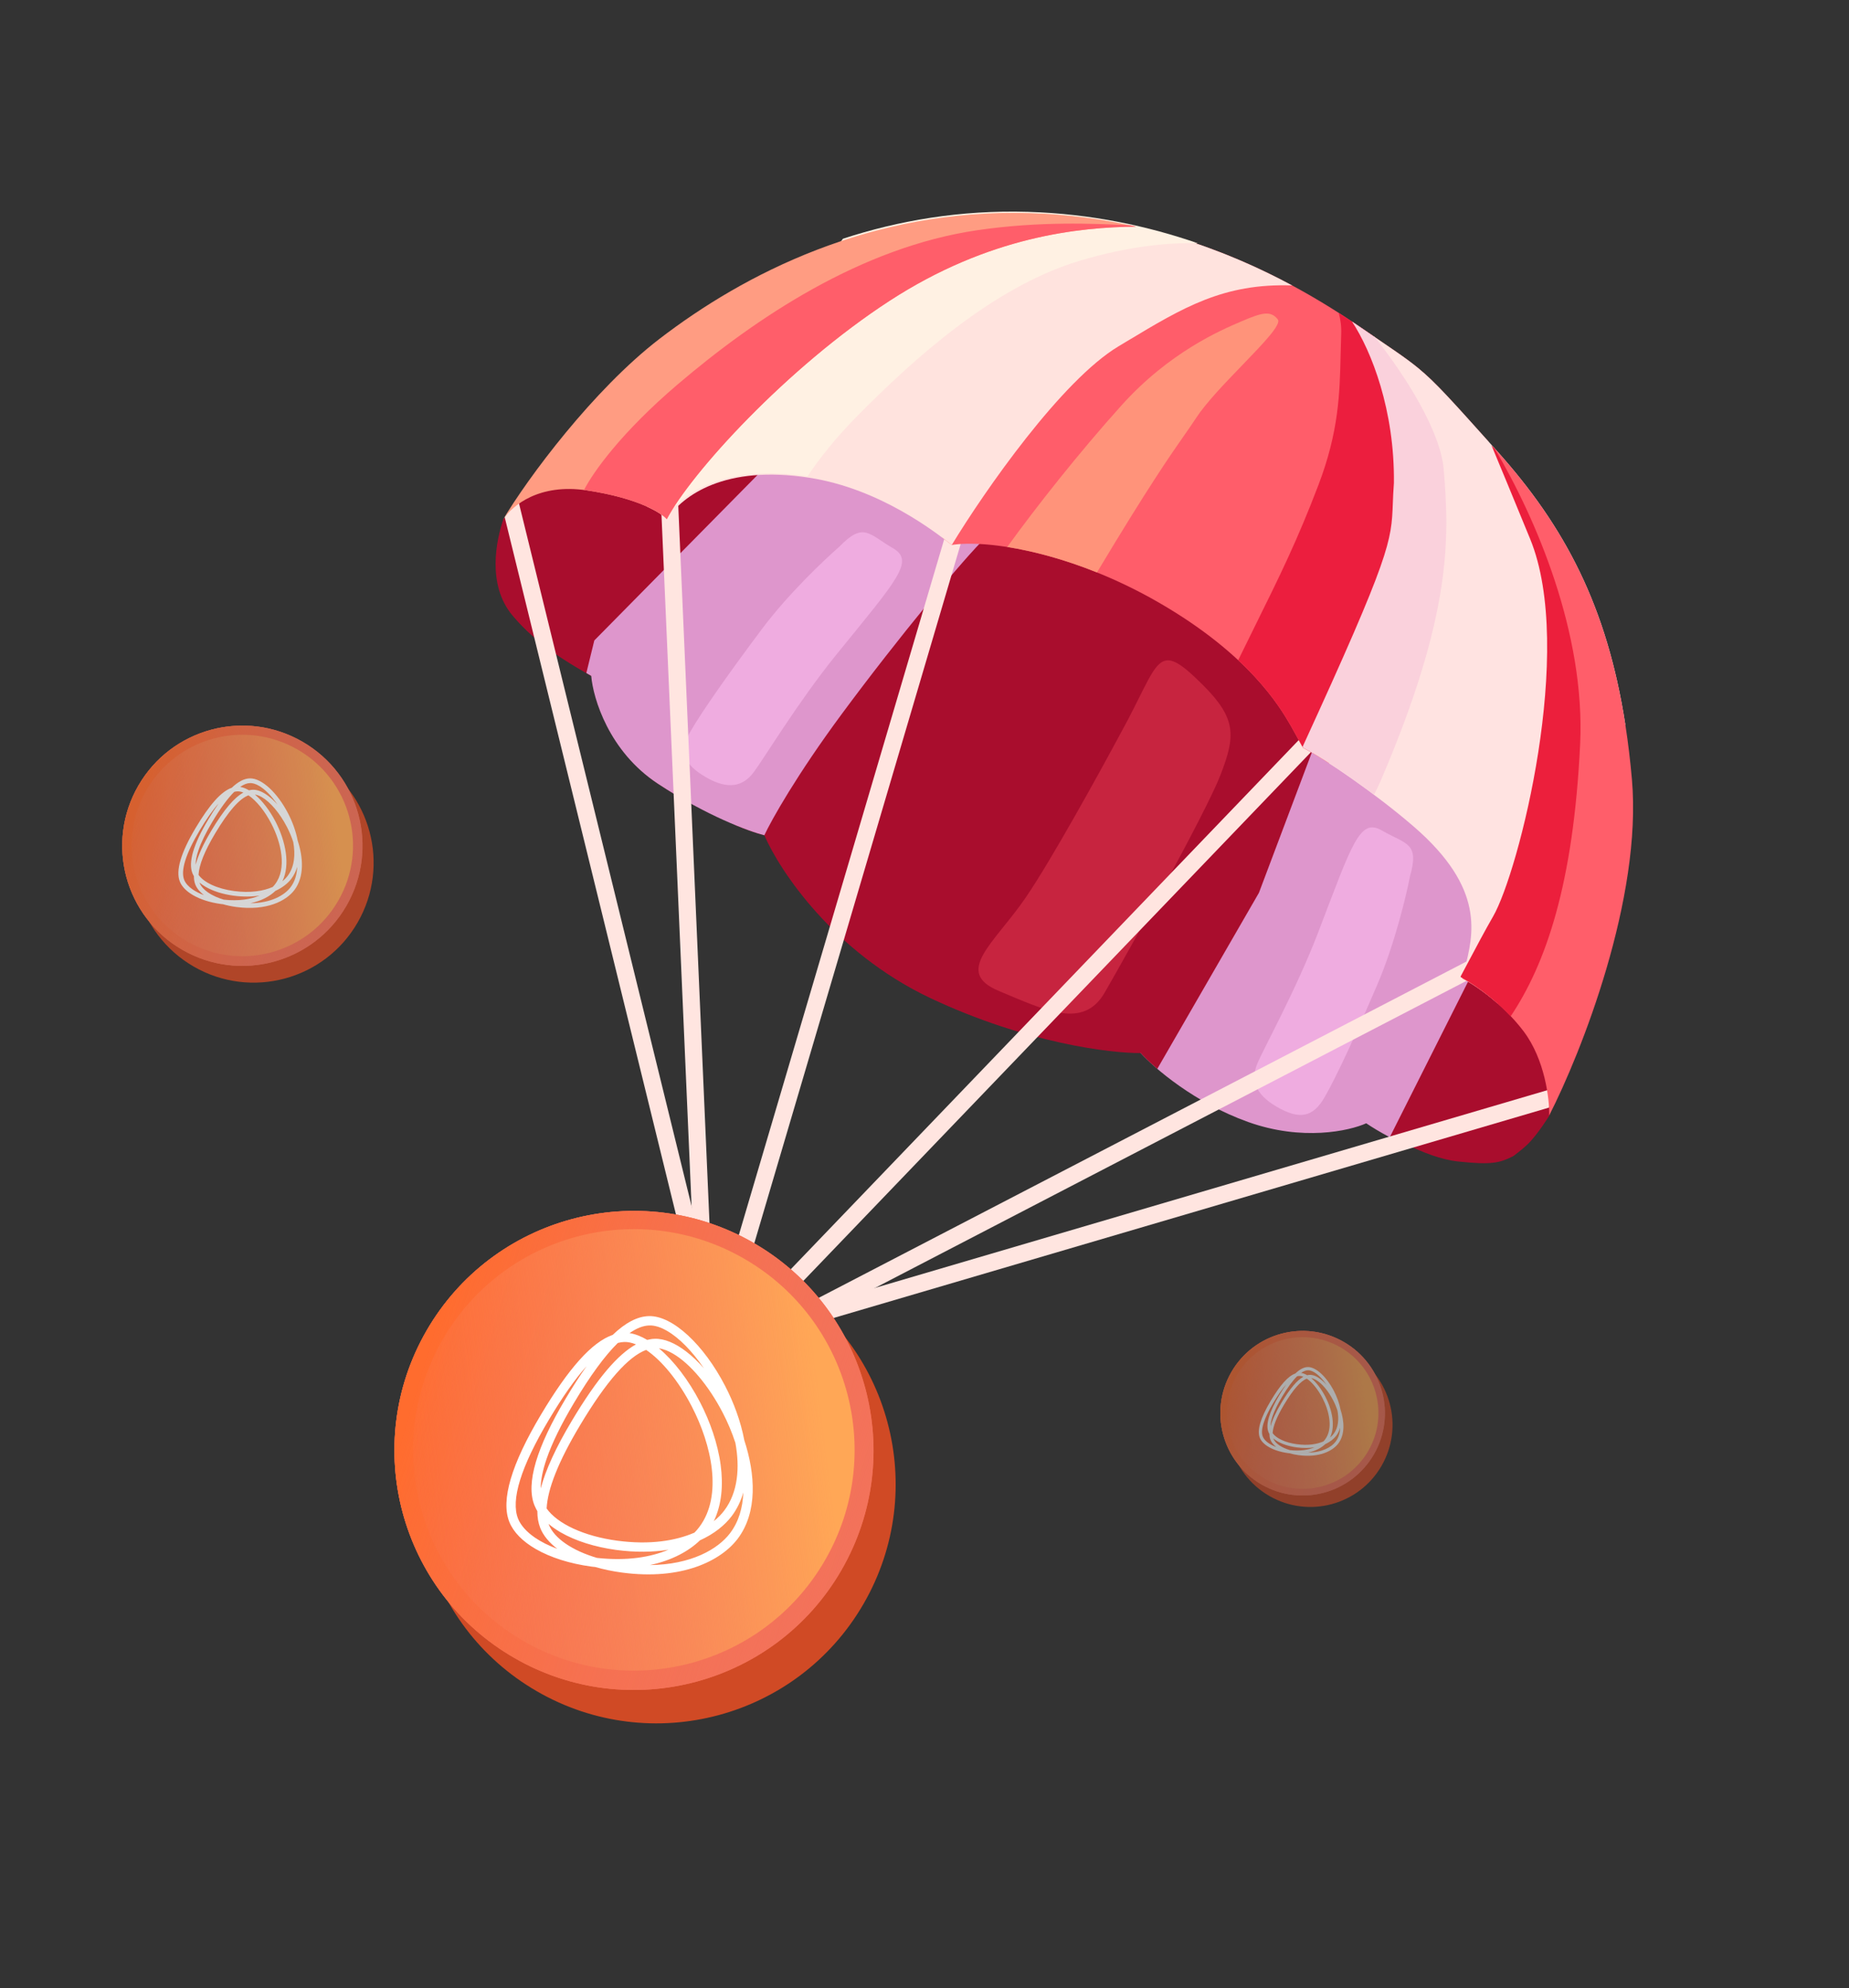 <svg viewBox="0 0 651 700" fill="none" xmlns="http://www.w3.org/2000/svg">
<rect x="0" y="0" width="651" height="700" fill="#333333" stroke="none"/>
<g opacity="0.6">
<ellipse cx="461.361" cy="501.659" rx="28.922" ry="28.922" transform="rotate(30 461.361 501.659)" fill="#D04A25"/>
<ellipse cx="458.638" cy="497.572" rx="28.969" ry="28.969" transform="rotate(30 458.638 497.572)" fill="#ED6C53"/>
<ellipse cx="458.638" cy="497.572" rx="28.969" ry="28.969" transform="rotate(30 458.638 497.572)" fill="#F3725A"/>
<ellipse cx="458.638" cy="497.572" rx="28.969" ry="28.969" transform="rotate(30 458.638 497.572)" fill="url(#paint0_linear_1723:23199)"/>
<ellipse cx="458.62" cy="497.508" rx="26.697" ry="26.697" transform="rotate(30 458.62 497.508)" fill="url(#paint1_linear_1723:23199)"/>
<path fill-rule="evenodd" clip-rule="evenodd" d="M446.751 509.494C448.549 510.531 450.867 511.263 453.444 511.616C453.525 511.628 453.606 511.637 453.687 511.646C453.762 511.654 453.836 511.661 453.91 511.667L453.943 511.671L453.948 511.671C454.955 511.962 456.043 512.193 457.178 512.344C464.458 513.324 469.173 510.899 471.174 508.267C473.613 505.043 473.321 500.444 471.982 496.347C471.548 494.045 470.688 491.752 469.66 489.773C468.361 487.261 466.772 485.137 465.156 483.648C463.546 482.164 461.883 481.288 460.439 481.327C459.054 481.362 457.613 482.117 456.066 483.597C454.798 484.039 453.47 485.049 452.044 486.638C450.604 488.243 449.054 490.451 447.359 493.293C445.587 496.267 444.377 498.84 443.739 500.995C443.103 503.147 443.031 504.904 443.566 506.235C444.055 507.452 445.166 508.578 446.751 509.494ZM456.466 509.605C458.854 509.925 460.968 509.88 462.806 509.582C460.659 510.484 457.775 510.97 454.157 510.57C453.425 510.353 452.744 510.101 452.122 509.82C451.471 509.527 450.886 509.202 450.376 508.851C449.376 508.163 448.677 507.383 448.344 506.562L448.308 506.462C448.734 506.822 449.222 507.165 449.772 507.482C451.569 508.52 453.889 509.251 456.466 509.605ZM466.528 506.848C466.443 506.965 466.35 507.079 466.25 507.194C466.157 507.3 466.057 507.406 465.951 507.515C463.689 508.498 460.574 509.019 456.614 508.49C454.583 508.218 452.761 507.7 451.284 507.015C449.829 506.34 448.721 505.508 448.074 504.598C448.181 502.247 449.503 498.904 452.071 494.603C453.691 491.89 455.17 489.778 456.522 488.246C457.845 486.747 459.037 485.816 460.109 485.415C461.995 486.694 464.027 489.154 465.641 492.281C466.815 494.551 467.764 497.241 468.053 499.842C468.343 502.445 467.971 504.942 466.528 506.848ZM466.645 491.775C465.217 489.017 463.439 486.722 461.658 485.226C461.933 485.265 462.223 485.344 462.527 485.463C462.788 485.565 463.06 485.697 463.342 485.86C465.413 487.056 467.671 489.731 469.382 493.037C469.966 494.159 470.489 495.387 470.903 496.66C471.456 499.658 471.214 502.646 469.557 504.842C469.224 505.283 468.802 505.72 468.291 506.129C469.264 504.113 469.44 501.742 469.123 499.355C468.772 496.713 467.815 494.038 466.645 491.775ZM456.682 484.576C456.947 484.502 457.213 484.461 457.466 484.456C457.68 484.449 457.902 484.47 458.132 484.517C458.372 484.565 458.621 484.643 458.878 484.749C457.779 485.354 456.63 486.367 455.408 487.8C454.075 489.361 452.649 491.428 451.101 494.026C449.204 497.201 447.954 499.919 447.36 502.164C447.359 501.167 447.595 499.97 448.076 498.573C448.728 496.681 449.823 494.438 451.363 491.855C453.332 488.548 455.097 486.132 456.682 484.576ZM462.635 483.112C464.112 483.965 465.691 485.58 467.097 487.645C466.391 486.845 465.666 486.157 464.946 485.605C463.638 484.603 462.327 484.035 461.16 484.072C460.848 484.079 460.55 484.127 460.237 484.205C459.509 483.773 458.789 483.489 458.106 483.383C458.973 482.773 459.77 482.476 460.492 482.459C461.118 482.436 461.836 482.651 462.635 483.112ZM446.835 504.708L446.866 504.765C446.893 504.815 446.921 504.865 446.951 504.915C446.949 505.678 447.067 506.363 447.308 506.967C447.67 507.871 448.376 508.719 449.359 509.473C448.308 509.086 447.389 508.622 446.637 508.104C445.641 507.417 444.947 506.64 444.616 505.825C444.173 504.714 444.243 503.16 444.864 501.152C445.483 499.149 446.643 496.717 448.343 493.866C450.006 491.077 451.52 488.926 452.903 487.386C452.099 488.518 451.262 489.813 450.394 491.278C448.617 494.25 447.407 496.822 446.771 498.978C446.136 501.131 446.066 502.889 446.601 504.219L446.603 504.223C446.657 504.349 446.715 504.473 446.778 504.598L446.835 504.708ZM470.453 505.523C471.109 504.653 471.567 503.682 471.861 502.651C471.793 504.488 471.31 506.198 470.255 507.585C468.783 509.527 465.542 511.389 460.561 511.44C463.262 510.869 465.289 509.734 466.612 508.45C468.349 507.664 469.629 506.608 470.453 505.523Z" fill="white"/>
</g>
<g opacity="0.8">
<ellipse cx="89.311" cy="303.746" rx="42.228" ry="42.228" transform="rotate(30 89.311 303.746)" fill="#D04A25"/>
<ellipse cx="85.334" cy="297.779" rx="42.297" ry="42.297" transform="rotate(30 85.334 297.779)" fill="#ED6C53"/>
<ellipse cx="85.334" cy="297.779" rx="42.297" ry="42.297" transform="rotate(30 85.334 297.779)" fill="#F3725A"/>
<ellipse cx="85.334" cy="297.779" rx="42.297" ry="42.297" transform="rotate(30 85.334 297.779)" fill="url(#paint2_linear_1723:23199)"/>
<ellipse cx="85.309" cy="297.684" rx="38.98" ry="38.98" transform="rotate(30 85.309 297.684)" fill="url(#paint3_linear_1723:23199)"/>
<path fill-rule="evenodd" clip-rule="evenodd" d="M67.98 315.186C70.604 316.701 73.989 317.769 77.752 318.285C77.87 318.302 77.988 318.316 78.107 318.328C78.216 318.34 78.325 318.35 78.432 318.359L78.48 318.364L78.488 318.365C79.957 318.79 81.547 319.128 83.204 319.347C93.833 320.778 100.718 317.237 103.639 313.395C107.2 308.687 106.774 301.972 104.818 295.99C104.186 292.629 102.929 289.281 101.429 286.391C99.532 282.724 97.212 279.623 94.852 277.449C92.501 275.282 90.073 274.003 87.965 274.061C85.942 274.111 83.839 275.213 81.58 277.374C79.729 278.019 77.79 279.494 75.708 281.814C73.605 284.158 71.343 287.381 68.867 291.532C66.28 295.874 64.513 299.63 63.582 302.777C62.653 305.919 62.548 308.485 63.33 310.427C64.043 312.204 65.665 313.849 67.98 315.186ZM82.164 315.348C85.65 315.815 88.737 315.749 91.422 315.314C88.287 316.632 84.076 317.341 78.793 316.757C77.725 316.44 76.729 316.072 75.821 315.663C74.871 315.234 74.016 314.759 73.272 314.247C71.811 313.243 70.792 312.104 70.306 310.905L70.252 310.76C70.875 311.284 71.588 311.785 72.39 312.248C75.015 313.764 78.401 314.832 82.164 315.348ZM96.855 311.323C96.731 311.493 96.596 311.66 96.449 311.828C96.314 311.983 96.168 312.138 96.013 312.297C92.711 313.731 88.162 314.493 82.38 313.721C79.415 313.322 76.754 312.566 74.599 311.567C72.474 310.581 70.856 309.366 69.911 308.037C70.067 304.605 71.998 299.725 75.747 293.444C78.112 289.483 80.272 286.399 82.246 284.162C84.178 281.973 85.918 280.614 87.483 280.029C90.237 281.896 93.204 285.488 95.561 290.053C97.275 293.368 98.66 297.296 99.082 301.094C99.505 304.894 98.962 308.54 96.855 311.323ZM97.026 289.316C94.941 285.288 92.346 281.938 89.746 279.753C90.146 279.81 90.57 279.925 91.014 280.099C91.395 280.248 91.793 280.441 92.204 280.678C95.228 282.424 98.525 286.331 101.022 291.157C101.875 292.795 102.638 294.589 103.243 296.447C104.051 300.825 103.698 305.187 101.278 308.394C100.791 309.038 100.176 309.676 99.43 310.272C100.85 307.33 101.107 303.867 100.644 300.382C100.132 296.525 98.735 292.619 97.026 289.316ZM82.479 278.804C82.867 278.695 83.254 278.636 83.625 278.628C83.937 278.619 84.261 278.649 84.597 278.717C84.947 278.788 85.311 278.901 85.686 279.056C84.082 279.939 82.403 281.419 80.619 283.511C78.673 285.791 76.591 288.809 74.33 292.601C71.562 297.237 69.737 301.207 68.869 304.483C68.867 303.028 69.211 301.28 69.914 299.241C70.866 296.478 72.466 293.204 74.714 289.431C77.589 284.603 80.166 281.075 82.479 278.804ZM91.171 276.666C93.328 277.911 95.634 280.269 97.686 283.285C96.655 282.116 95.597 281.113 94.546 280.307C92.636 278.844 90.722 278.013 89.018 278.067C88.563 278.079 88.126 278.147 87.67 278.262C86.607 277.631 85.556 277.217 84.558 277.063C85.825 276.172 86.989 275.738 88.042 275.712C88.956 275.68 90.005 275.993 91.171 276.666ZM68.102 308.198L68.147 308.281C68.187 308.354 68.228 308.428 68.271 308.501C68.268 309.614 68.44 310.615 68.793 311.497C69.321 312.816 70.352 314.054 71.788 315.156C70.252 314.591 68.911 313.914 67.813 313.156C66.359 312.153 65.345 311.018 64.863 309.829C64.215 308.206 64.318 305.938 65.224 303.007C66.128 300.081 67.822 296.531 70.304 292.368C72.731 288.296 74.943 285.155 76.962 282.906C75.788 284.559 74.566 286.451 73.298 288.589C70.704 292.928 68.937 296.684 68.008 299.832C67.081 302.975 66.979 305.543 67.761 307.485L67.763 307.49C67.842 307.673 67.927 307.855 68.019 308.037L68.102 308.198ZM102.586 309.388C103.544 308.118 104.213 306.701 104.641 305.195C104.543 307.877 103.838 310.374 102.298 312.399C100.148 315.234 95.415 317.953 88.144 318.028C92.087 317.194 95.046 315.537 96.978 313.662C99.514 312.514 101.384 310.973 102.586 309.388Z" fill="white"/>
</g>
<path d="M180.974 217.029C171.876 206.192 174.766 190.185 177.361 182.668L230.465 131.308L320.283 123.835L464.775 192.426L563.258 322.573L545.59 392.647C545.59 392.647 541.413 399.454 537.783 402.965C535.971 404.718 532.797 407.067 532.797 407.067C527.913 409.482 525.23 410.201 513.389 408.948C501.548 407.696 487.113 398.729 481.476 394.892C475.559 397.584 459.609 401.637 440.52 394.804C421.432 387.971 406.694 376.14 401.938 370.777C391.097 370.916 361.054 367.239 327.61 351.42C294.167 335.601 274.906 305.876 269.557 293.481C264.221 292.145 249.451 287.624 232.257 276.301C215.062 264.978 209.46 246.271 208.808 238.333C201.61 234.178 190.073 227.866 180.974 217.029Z" fill="#A90D2D"/>
<path d="M177.295 182.63C174.7 190.148 171.356 205.892 180.455 216.73C189.063 226.982 199.853 233.184 207.087 237.342C207.482 237.569 207.866 237.79 208.239 238.005C211.299 232.23 217.206 223.089 227.529 210.754C243.283 191.93 265.836 174.123 275.144 167.573L279.502 157.002L184.82 174.791L177.295 182.63Z" fill="#A90D2D"/>
<path d="M489.308 400.414C485.843 398.581 482.939 396.801 481.026 395.499C475.109 398.19 458.504 401.865 439.416 395.032C420.633 388.309 406.502 376.161 401.524 370.664C412.082 353.41 423.285 327.649 430.54 310.966C433.888 303.269 436.395 297.505 437.61 295.399C440.935 289.641 451.845 255.632 456.885 239.347L515.991 260.592L542.226 295.263L489.308 400.414Z" fill="#DE96CC"/>
<path d="M480.955 214.293L443.243 314.356L407.463 376.328C404.72 373.981 402.626 371.911 401.287 370.401C390.447 370.541 360.404 366.864 326.96 351.045C293.516 335.226 274.456 306.482 269.107 294.087C267.007 293.561 263.417 292.391 258.786 290.475L367.122 146.003L464.124 192.05L480.955 214.293Z" fill="#A90D2D"/>
<path d="M206.44 236.97L209.245 225.499L299.719 133.774C318.173 149.664 353.501 182.973 347.176 189.093C339.269 196.743 316.278 224.476 296.383 251.379C280.467 272.901 271.568 288.819 269.108 294.087C263.772 292.751 248.801 287.249 231.607 275.926C214.413 264.603 208.81 245.896 208.159 237.959C207.77 237.734 207.369 237.504 206.957 237.267C206.786 237.169 206.614 237.07 206.44 236.97Z" fill="#DE96CC"/>
<path d="M268.33 221.386C277.456 209.205 290.213 197.084 295.45 192.547C304.112 183.588 305.848 188.08 314.379 193.006C322.232 197.54 315.735 204.258 294.532 230.406C280.995 247.098 268.97 267.124 265.293 271.981C261.617 276.838 256.456 278.221 248.603 273.687C240.751 269.154 238.99 264.647 243.146 257.449C247.302 250.251 256.922 236.611 268.33 221.386Z" fill="#EFACE0"/>
<path d="M485.009 346.485C490.995 332.491 495.113 315.384 496.424 308.579C499.852 296.598 495.094 297.341 486.562 292.415C478.71 287.882 476.139 296.867 464.097 328.304C456.409 348.373 445.079 368.8 442.711 374.413C440.343 380.025 441.726 385.186 449.578 389.72C457.43 394.253 462.213 393.525 466.369 386.327C470.525 379.129 477.527 363.977 485.009 346.485Z" fill="#EFACE0"/>
<path d="M361.161 315.988C370.066 302.981 387.288 271.743 394.785 257.75C408.623 232.585 406.929 224.626 423.537 241.195C435.414 253.044 434.985 259.147 429.77 272.713C424.555 286.279 396.497 336.388 388.941 349.476C381.385 362.563 367.92 355.661 351.736 348.935C335.553 342.209 350.03 332.245 361.161 315.988Z" fill="#C7243F"/>
<path fill-rule="evenodd" clip-rule="evenodd" d="M248.94 472.751L335.627 179.043L341.424 180.754L254.737 474.462L248.94 472.751Z" fill="#FFE5E0"/>
<path fill-rule="evenodd" clip-rule="evenodd" d="M257.26 468.923L467.418 249.991L471.779 254.177L261.62 473.109L257.26 468.923Z" fill="#FFE5E0"/>
<path fill-rule="evenodd" clip-rule="evenodd" d="M261.975 470.601L526.127 333.446L528.912 338.811L264.76 475.966L261.975 470.601Z" fill="#FFE5E0"/>
<path d="M547.86 382.94L254.459 469.223L256.165 475.022L545.388 389.968L547.86 382.94Z" fill="#FFE5E0"/>
<path fill-rule="evenodd" clip-rule="evenodd" d="M177.695 182.091L249.558 474.706L255.428 473.264L182.523 176.409L181.794 176.502L179.89 178.893L177.695 182.091Z" fill="#FFE5E0"/>
<path fill-rule="evenodd" clip-rule="evenodd" d="M245.547 471.85L232.454 171.137L238.493 170.874L251.586 471.587L245.547 471.85Z" fill="#FFE5E0"/>
<path d="M331.86 189.383L412.889 85.853L419.613 85.216C446.443 94.101 466.807 106.859 479.486 115.577C489.558 122.503 494.666 125.778 499.321 129.605C505.237 134.47 510.419 140.229 524.132 155.518L490.222 229.965L467.871 268.678C464.258 266.339 461.105 264.462 458.772 263.282L454.495 255.578C454.399 255.414 454.296 255.24 454.188 255.055C450.505 248.773 439.8 230.516 408.016 212.166C376.971 194.242 347.29 189.903 335.098 191.879C334.297 191.25 333.208 190.396 331.86 189.383Z" fill="#FF5D6A"/>
<path d="M476.016 113.223C477.23 114.035 478.387 114.821 479.486 115.577C489.558 122.503 494.667 125.778 499.321 129.605C505.633 134.795 511.109 141.002 526.998 158.712C551.053 185.526 565.779 213.578 572.239 255.031L527.224 353.273C522.145 348.793 517.345 345.777 514.83 344.505C515.068 343.522 515.329 342.517 515.596 341.488C518.858 328.909 523.017 312.867 497.73 291.009C484.852 279.877 466.876 267.379 458.772 263.282L458.603 262.977C489.706 195.16 489.88 190.612 490.392 177.197C490.472 175.125 490.559 172.841 490.77 170.079C491.057 144.452 482.872 123.614 476.016 113.223Z" fill="#FFE3E1"/>
<path d="M525.681 157.244C526.112 157.725 526.55 158.214 526.997 158.712C554.602 189.482 569.921 221.883 574.561 274.294C578.273 316.222 556.7 370.715 545.449 392.72C545.569 386.972 543.925 372.995 536.397 363.064C528.868 353.134 518.882 346.554 514.83 344.505C514.858 344.391 514.886 344.276 514.914 344.161C515.735 342.63 516.651 340.903 517.622 339.07C520.344 333.933 523.506 327.967 526.265 323.189C535.332 307.484 555.268 229.129 539.321 190.258C533.033 174.929 528.633 164.309 525.681 157.244Z" fill="#FF5E6A"/>
<path d="M335.099 191.879C329.494 187.48 309.882 172.085 285.064 168.226C255.078 163.564 240.456 174.463 234.765 182.81C233.902 181.782 231.714 180.146 227.889 178.413L297.297 84.51C316.789 78.135 338.597 74.332 362.422 75.039C401.029 76.184 432.442 88.402 454.938 100.503C430.849 99.655 416.455 108.315 396.896 120.083C395.878 120.695 394.846 121.316 393.797 121.945C373.782 133.945 346.743 172.718 335.099 191.879Z" fill="#FFE3DE"/>
<path fill-rule="evenodd" clip-rule="evenodd" d="M284.311 167.737C288.142 161.923 294.032 154.303 302.454 145.83C321.188 126.982 349.138 101.24 379.826 91.911C397.846 86.433 412.672 85.347 421.753 85.662C404.477 79.685 384.416 75.254 361.91 74.587C338.085 73.88 316.276 77.682 296.785 84.058L227.377 177.961C231.201 179.694 233.389 181.33 234.252 182.358C239.928 174.033 254.487 163.17 284.311 167.737Z" fill="#FFF1E3"/>
<path d="M234.764 182.81C232.868 180.552 224.581 175.36 206.599 172.656C189.862 170.139 180.387 177.911 177.097 182.971C185.814 168.296 208.879 137.236 232.141 119.349C261.953 96.427 306.665 73.384 362.422 75.038C375.86 75.437 388.426 77.177 400.049 79.787C380.006 80.001 348.237 83.134 313.175 105.934C276.897 129.524 243.177 166.727 234.764 182.81Z" fill="#FF9C82"/>
<path fill-rule="evenodd" clip-rule="evenodd" d="M386.223 201.548C374.536 196.85 363.67 194.014 354.629 192.588C364.988 178.247 379.936 159.32 394.922 142.662C411.741 123.967 429.879 116.225 437.035 113.17C437.133 113.128 437.229 113.087 437.322 113.048C444.271 110.079 447.367 109.25 449.883 112.447C451.263 114.2 444.818 120.876 437.423 128.536C431.329 134.849 424.589 141.83 421.05 147.277C419.863 149.104 418.619 150.884 417.095 153.062C412.193 160.075 404.402 171.22 386.32 201.386C386.287 201.44 386.255 201.494 386.223 201.548Z" fill="#FF937A"/>
<path fill-rule="evenodd" clip-rule="evenodd" d="M471.329 110.157C471.971 112.427 472.318 114.911 472.215 117.593C472.12 120.059 472.064 122.487 472.009 124.91C471.698 138.489 471.391 151.898 464.187 170.788C456.732 190.335 450.59 202.761 442.086 219.965C440.172 223.837 438.139 227.952 435.944 232.443C446.938 242.69 451.908 251.166 454.188 255.055C454.296 255.24 454.398 255.414 454.495 255.578L458.772 263.282C461.105 264.462 464.257 266.338 467.871 268.678L482.091 244.049L507.594 175.696L483.488 118.318C482.245 117.47 480.916 116.56 479.486 115.577C477.048 113.901 474.326 112.075 471.329 110.157Z" fill="#EC1E3E"/>
<path fill-rule="evenodd" clip-rule="evenodd" d="M484.057 118.706C495.07 132.589 507.216 151.97 508.317 165.378C510.273 189.192 511.372 216.001 486.18 274.745C485.395 276.576 484.585 278.265 483.754 279.819C473.996 272.5 464.183 266.018 458.772 263.282L458.603 262.977C489.706 195.16 489.88 190.612 490.392 177.197C490.471 175.125 490.559 172.841 490.77 170.079C491.057 144.452 482.872 123.614 476.016 113.223C477.23 114.035 478.387 114.821 479.486 115.577C481.136 116.712 482.653 117.748 484.057 118.706Z" fill="#FAD1DC"/>
<path fill-rule="evenodd" clip-rule="evenodd" d="M526.381 158.176C540.609 182.191 558.216 222.877 556.339 262.031C553.985 311.147 544.306 339.275 531.861 357.861C525.105 350.557 517.619 345.711 514.246 344.006C514.255 343.968 514.264 343.93 514.273 343.893C514.292 343.816 514.311 343.738 514.33 343.661C515.151 342.131 516.066 340.405 517.037 338.573L517.038 338.571C519.76 333.434 522.922 327.468 525.681 322.689C534.748 306.985 554.684 228.63 538.737 189.758C532.449 174.43 528.049 163.81 525.097 156.745L526.381 158.176Z" fill="#EC1F3C"/>
<path fill-rule="evenodd" clip-rule="evenodd" d="M398.029 79.344C397.588 79.323 397.132 79.301 396.66 79.279C385.571 78.747 366.177 77.817 344.119 81.049C303.136 87.052 266.1 111.91 238.629 135.312C218.727 152.266 208.872 166.196 205.617 172.519C205.941 172.56 206.269 172.606 206.599 172.656C224.581 175.36 232.868 180.551 234.764 182.809C243.177 166.726 276.897 129.523 313.174 105.934C348.237 83.134 380.006 80.001 400.048 79.787C399.378 79.636 398.705 79.489 398.029 79.344Z" fill="#FF5E6A"/>
<ellipse cx="231.142" cy="522.575" rx="84.194" ry="84.194" transform="rotate(30 231.142 522.575)" fill="#D04A25"/>
<circle cx="223.213" cy="510.679" r="84.332" transform="rotate(30 223.213 510.679)" fill="#ED6C53"/>
<circle cx="223.213" cy="510.679" r="84.332" transform="rotate(30 223.213 510.679)" fill="#F3725A"/>
<circle cx="223.213" cy="510.679" r="84.332" transform="rotate(30 223.213 510.679)" fill="url(#paint4_linear_1723:23199)"/>
<ellipse cx="223.163" cy="510.49" rx="77.718" ry="77.718" transform="rotate(30 223.163 510.49)" fill="url(#paint5_linear_1723:23199)"/>
<path fill-rule="evenodd" clip-rule="evenodd" d="M188.612 545.384C193.845 548.405 200.594 550.534 208.096 551.563C208.33 551.597 208.566 551.625 208.803 551.649C209.02 551.673 209.237 551.693 209.452 551.712L209.547 551.721L209.562 551.722C212.493 552.57 215.662 553.243 218.966 553.68C240.158 556.534 253.886 549.474 259.708 541.814C266.81 532.427 265.96 519.039 262.061 507.112C260.799 500.41 258.294 493.735 255.302 487.973C251.52 480.663 246.895 474.479 242.19 470.144C237.502 465.824 232.662 463.274 228.459 463.389C224.426 463.489 220.233 465.687 215.728 469.995C212.038 471.282 208.171 474.221 204.02 478.848C199.827 483.521 195.316 489.948 190.381 498.223C185.222 506.881 181.699 514.369 179.844 520.644C177.991 526.908 177.782 532.024 179.34 535.897C180.763 539.44 183.997 542.719 188.612 545.384ZM216.892 545.707C223.843 546.64 229.998 546.508 235.35 545.641C229.1 548.268 220.705 549.681 210.171 548.518C208.041 547.885 206.057 547.152 204.246 546.335C202.352 545.481 200.647 544.534 199.164 543.513C196.252 541.51 194.218 539.241 193.25 536.85L193.142 536.559C194.385 537.605 195.806 538.604 197.405 539.528C202.638 542.549 209.39 544.678 216.892 545.707ZM246.183 537.683C245.937 538.021 245.667 538.354 245.375 538.689C245.104 538.998 244.813 539.308 244.503 539.624C237.921 542.484 228.851 544.003 217.324 542.463C211.411 541.669 206.106 540.162 201.809 538.169C197.573 536.203 194.346 533.78 192.462 531.131C192.774 524.288 196.624 514.558 204.097 502.036C208.813 494.139 213.119 487.988 217.056 483.528C220.909 479.164 224.376 476.455 227.497 475.288C232.989 479.012 238.904 486.172 243.603 495.275C247.02 501.885 249.781 509.715 250.623 517.288C251.467 524.865 250.385 532.133 246.183 537.683ZM246.525 493.804C242.367 485.774 237.193 479.094 232.008 474.738C232.807 474.852 233.651 475.081 234.538 475.428C235.298 475.725 236.09 476.11 236.909 476.583C242.938 480.064 249.513 487.853 254.492 497.476C256.193 500.742 257.714 504.319 258.919 508.023C260.531 516.751 259.827 525.448 255.002 531.843C254.032 533.127 252.805 534.399 251.317 535.588C254.148 529.721 254.661 522.818 253.738 515.869C252.717 508.178 249.932 500.391 246.525 493.804ZM217.521 472.845C218.294 472.63 219.067 472.511 219.805 472.496C220.427 472.477 221.074 472.537 221.743 472.673C222.441 472.815 223.166 473.04 223.915 473.348C220.716 475.109 217.37 478.06 213.812 482.231C209.932 486.776 205.78 492.794 201.274 500.355C195.753 509.598 192.114 517.512 190.384 524.046C190.38 521.143 191.067 517.658 192.468 513.593C194.366 508.086 197.555 501.556 202.038 494.035C207.77 484.409 212.908 477.374 217.521 472.845ZM234.851 468.583C239.152 471.066 243.748 475.767 247.841 481.781C245.785 479.45 243.676 477.449 241.579 475.842C237.772 472.925 233.955 471.27 230.558 471.377C229.651 471.4 228.78 471.537 227.871 471.766C225.75 470.507 223.655 469.682 221.666 469.374C224.191 467.598 226.512 466.733 228.612 466.681C230.435 466.617 232.525 467.241 234.851 468.583ZM188.856 531.452L188.945 531.618C189.024 531.763 189.107 531.91 189.192 532.056C189.186 534.276 189.53 536.27 190.233 538.029C191.286 540.659 193.341 543.129 196.204 545.324C193.143 544.198 190.468 542.848 188.279 541.337C185.38 539.338 183.359 537.075 182.397 534.704C181.106 531.469 181.311 526.946 183.118 521.101C184.92 515.269 188.296 508.191 193.245 499.891C198.086 491.771 202.495 485.509 206.521 481.025C204.18 484.321 201.744 488.092 199.215 492.356C194.044 501.006 190.521 508.495 188.668 514.771C186.819 521.038 186.617 526.158 188.175 530.03L188.18 530.04C188.337 530.406 188.506 530.769 188.689 531.131L188.856 531.452ZM257.609 533.824C259.519 531.292 260.854 528.467 261.708 525.465C261.511 530.812 260.106 535.791 257.035 539.827C252.749 545.48 243.313 550.901 228.815 551.051C236.677 549.387 242.577 546.084 246.429 542.345C251.485 540.057 255.213 536.984 257.609 533.824Z" fill="white"/>
<defs>
<linearGradient id="paint0_linear_1723:23199" x1="432.264" y1="505.682" x2="487.512" y2="492.705" gradientUnits="userSpaceOnUse">
<stop stop-color="#FF6C2E"/>
<stop offset="1" stop-color="#F3725A" stop-opacity="0"/>
</linearGradient>
<linearGradient id="paint1_linear_1723:23199" x1="476.418" y1="482.676" x2="431.924" y2="516.418" gradientUnits="userSpaceOnUse">
<stop stop-color="#FFA756"/>
<stop offset="1" stop-color="#F8765E" stop-opacity="0"/>
</linearGradient>
<linearGradient id="paint2_linear_1723:23199" x1="46.827" y1="309.62" x2="127.493" y2="290.672" gradientUnits="userSpaceOnUse">
<stop stop-color="#FF6C2E"/>
<stop offset="1" stop-color="#F3725A" stop-opacity="0"/>
</linearGradient>
<linearGradient id="paint3_linear_1723:23199" x1="111.296" y1="276.029" x2="46.33" y2="325.295" gradientUnits="userSpaceOnUse">
<stop stop-color="#FFA756"/>
<stop offset="1" stop-color="#F8765E" stop-opacity="0"/>
</linearGradient>
<linearGradient id="paint4_linear_1723:23199" x1="146.437" y1="534.288" x2="307.27" y2="496.509" gradientUnits="userSpaceOnUse">
<stop stop-color="#FF6C2E"/>
<stop offset="1" stop-color="#F3725A" stop-opacity="0"/>
</linearGradient>
<linearGradient id="paint5_linear_1723:23199" x1="274.975" y1="467.314" x2="145.446" y2="565.54" gradientUnits="userSpaceOnUse">
<stop stop-color="#FFA756"/>
<stop offset="1" stop-color="#F8765E" stop-opacity="0"/>
</linearGradient>
</defs>
</svg>
